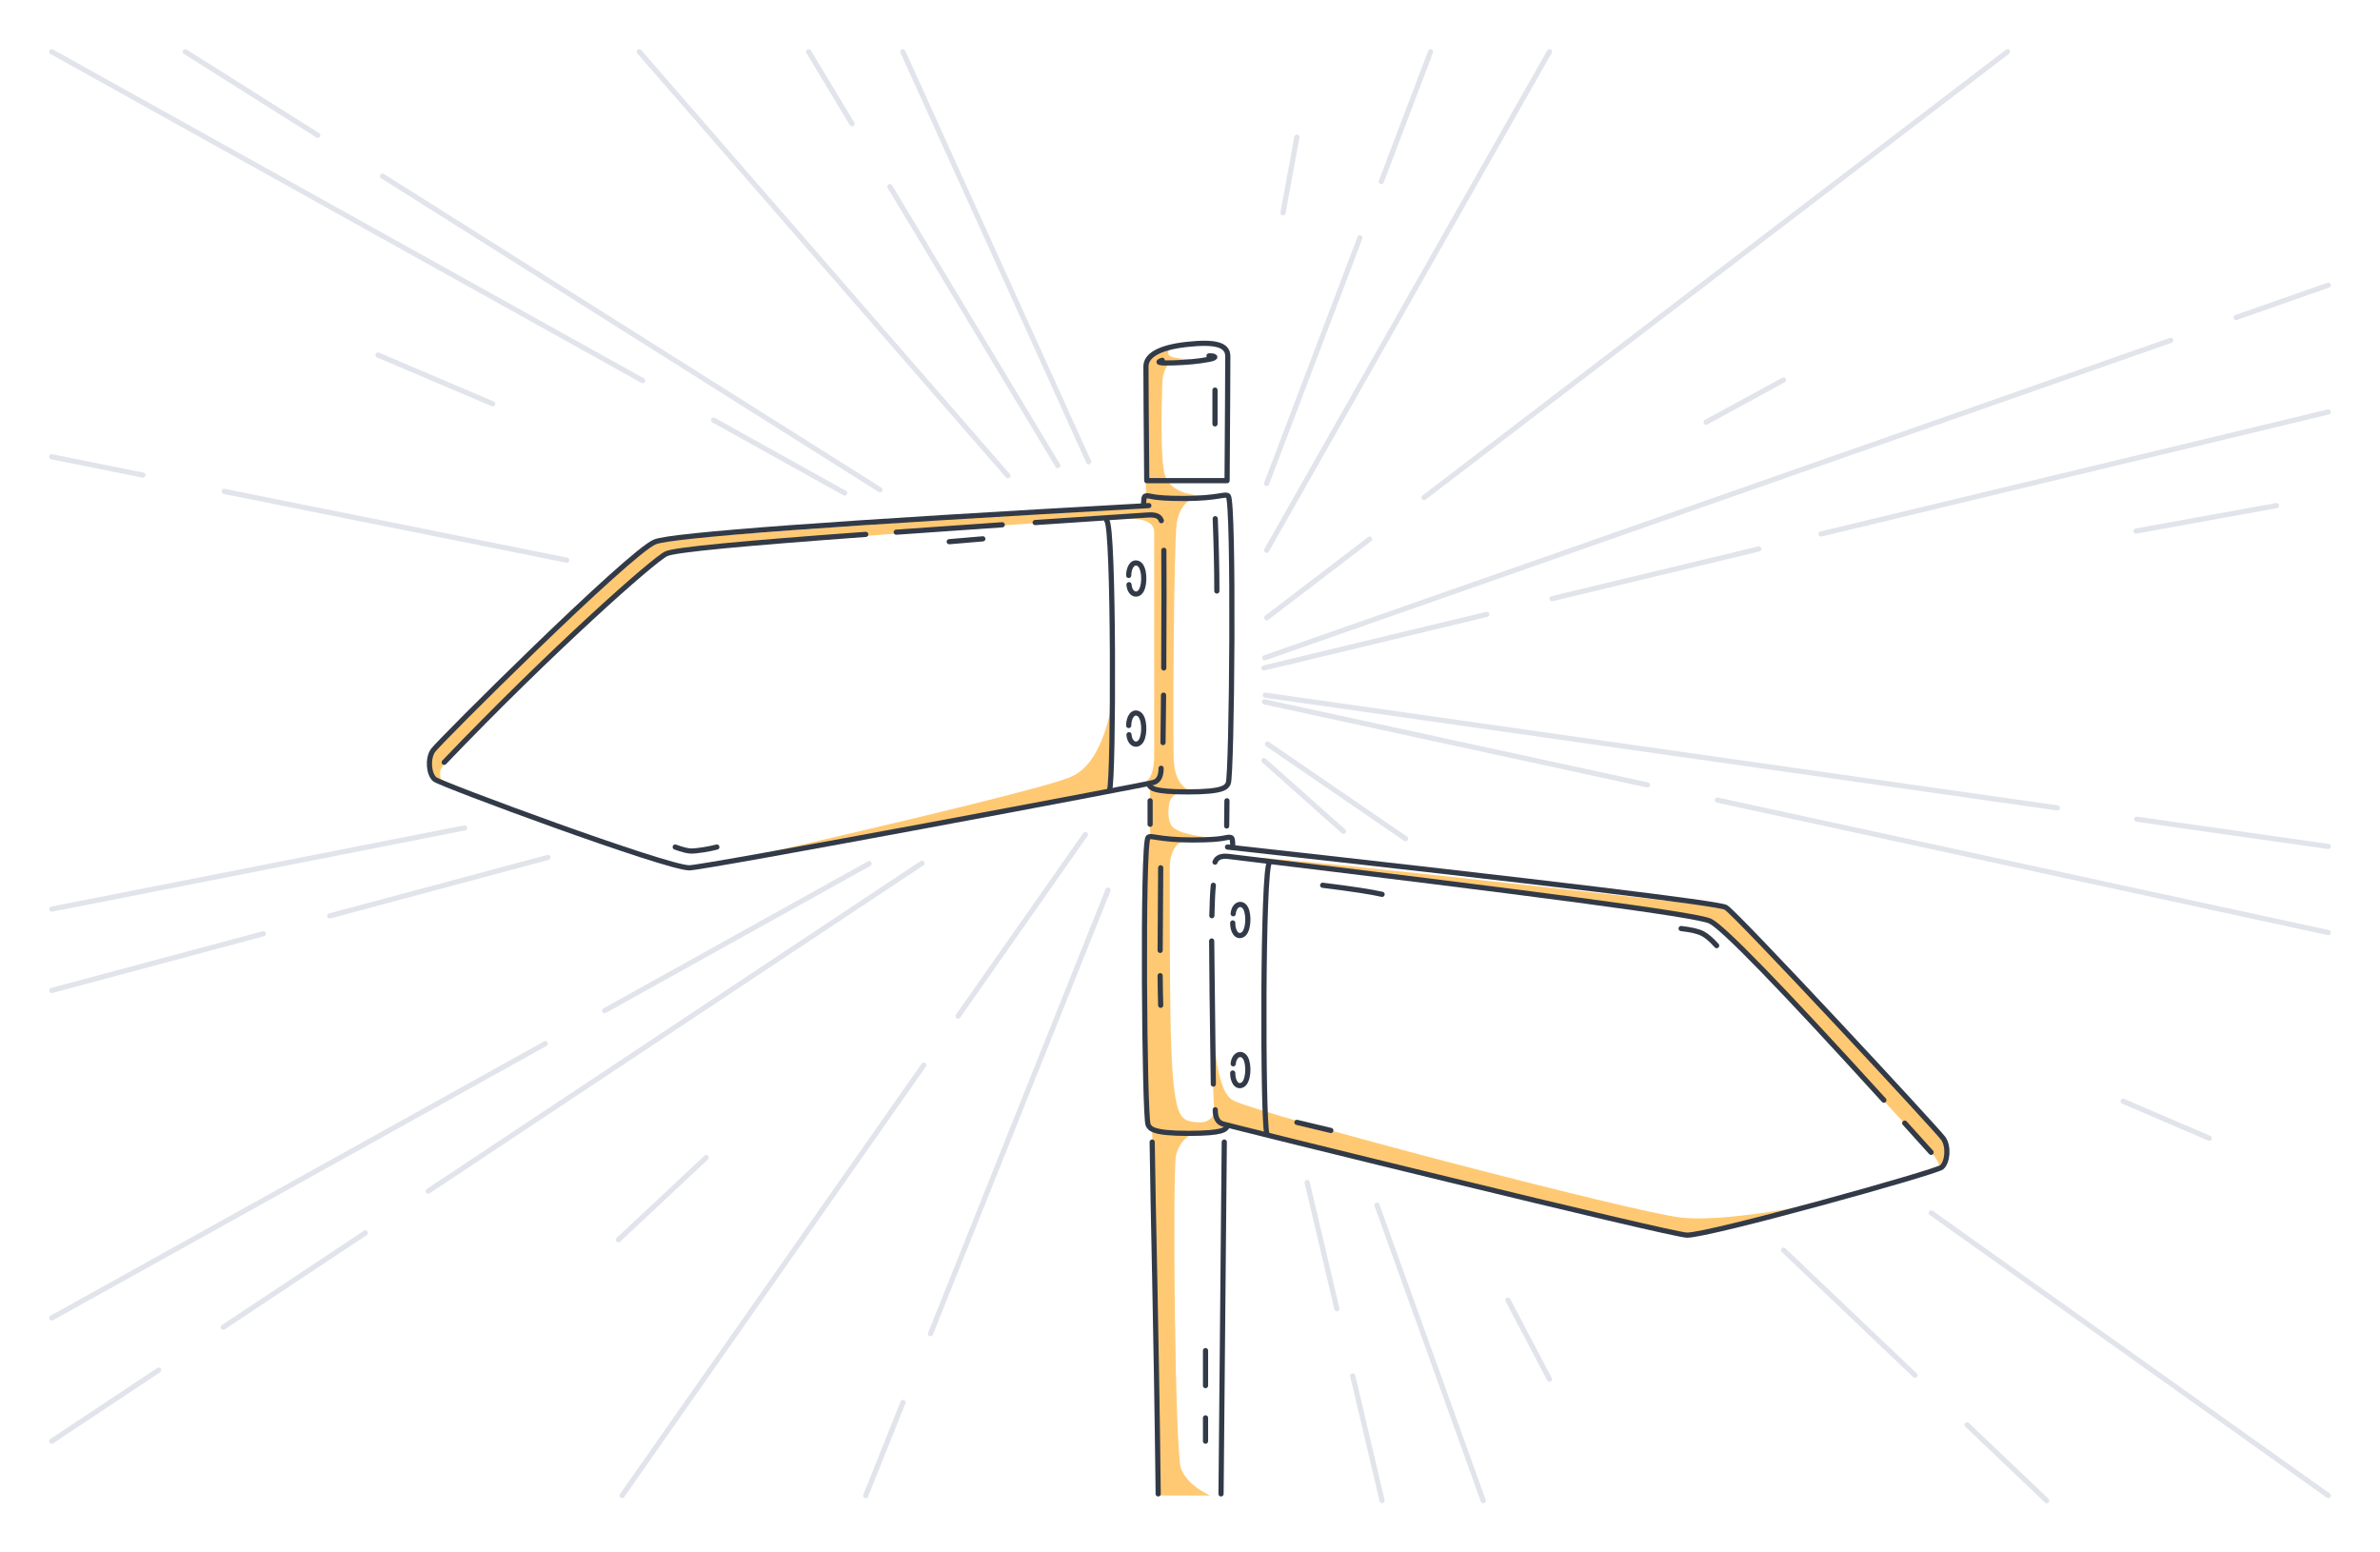 <svg width="460" height="300" fill="none" xmlns="http://www.w3.org/2000/svg"><path fill-rule="evenodd" clip-rule="evenodd" d="M226.855 67.01c-2.975.828-4.663 1.919-5.063 3.272-.4 1.353-.501 9.822-.304 25.407 2.83.428 5.268.641 7.313.641s4.65-.213 7.815-.64c-7.116.66-11.005-.901-11.666-4.687-.534-3.06-.534-10.588-.307-16.776.063-1.7.476-3.016 1.24-3.945l7.544-.782c-4.76 0-7.275-.324-7.544-.972-.261-.63.063-1.136.972-1.518Z" fill="#FFC973"/><path fill-rule="evenodd" clip-rule="evenodd" d="M230 96.648c-3.057-.12-5.067-.226-6.027-.318-1.204-.114-2.535-.835-2.628-.64-.206.427-.206 1.098 0 2.012h-2.415c.619.272.838.656.659 1.153-.18.497-1.097.959-2.753 1.385 4.161-.212 6.241.654 6.241 2.598v43.003c0 3.006-.628 4.793-1.885 5.358h1.1c-.137.729.339 1.213 1.427 1.453s3.383.366 6.883.38c-2.207-.647-3.444-2.554-3.712-5.72-.254-3.018-.035-43.141.567-46.335.401-2.129 1.248-3.572 2.543-4.33Z" fill="#FFC973"/><path fill-rule="evenodd" clip-rule="evenodd" d="M219.589 97.703c-60.308 4.284-90.999 6.518-92.074 6.702-.662.113-8.014 5.72-16.344 13.479-11.967 11.146-26.19 25.808-27.498 27.168-1.217 1.266-1.48 3.578 0 5.326.213.251.726.371 1.54.359-.226-.986-.226-1.681 0-2.086 1.25-2.241 2.644-3.495 3.329-4.16 26.296-25.547 39.134-36.965 40.233-37.48 1.153-.541 31.906-3.043 92.26-7.508l-1.446-1.8ZM215.017 135.633l-.556 17.399-75.911 13.978c42.151-9.608 65.058-15.278 68.721-17.01 3.662-1.733 6.244-6.522 7.746-14.367ZM227.91 153.2l-5.618-.815v9.292c3.57.428 6.304.641 8.202.641 1.898 0 3.766-.076 5.604-.228-5.93-.476-9.208-1.408-9.834-2.798-.393-.873-.603-2.253-.272-4.048.182-.986.821-1.667 1.918-2.044Z" fill="#FFC973"/><path fill-rule="evenodd" clip-rule="evenodd" d="M228.792 162.317c-4-.641-6.167-.855-6.5-.641-.5.32-1.1 18.906-1.1 28.671s.7 26.545 1.1 27.327c.4.782 5.299 1.344 8.212 1.344 1.942 0 4.045-.448 6.309-1.344-.877-.536-1.418-.983-1.624-1.339-.206-.357-.309-.842-.309-1.456-.675 1.342-1.6 2.013-2.775 2.013-2.469 0-3.313-.557-3.842-1.386-2.163-3.389-2.167-16.497-2.167-47.804 0-2.676.899-4.471 2.696-5.385Z" fill="#FFC973"/><path fill-rule="evenodd" clip-rule="evenodd" d="M234.349 183.66c-.189 21.96.091 33.038.84 33.233.749.196 31.044 7.462 90.886 21.797 9.46-2.076 17.064-3.882 22.813-5.417 8.624-2.303-13.134 3.163-23.966 2.022-8.847-.932-82.088-20.079-86.663-22.691-3.051-1.741-4.354-11.389-3.91-28.944ZM230.504 219.019l-7.813-.562L223.782 289l10.067.01c-2.928-1.454-4.788-3.176-5.579-5.168-1.187-2.987-1.689-57.823-.956-60.645.489-1.881 1.552-3.273 3.19-4.178ZM238.259 165.467c59.932 7.114 90.667 11.221 92.206 12.32 1.457 1.041 17.587 17.337 42.774 44.903.96 1.05 1.501 2.004 1.625 2.862.866-.731 1.343-1.414 1.431-2.049.087-.634-.138-1.789-.674-3.464-9.186-10.035-16.13-17.55-20.833-22.547-4.702-4.997-11.776-12.378-21.222-22.142-32.363-3.647-55.54-6.196-69.53-7.647-13.991-1.451-22.583-2.196-25.777-2.236Z" fill="#FFC973"/><path d="m137.925 81.184 25.327 14.094M10 10l114.212 63.554L10 10ZM73.935 34.035 170.07 94.64M35.809 10l25.6 16.139L35.809 10ZM123.555 10l71.246 81.938M171.985 36.057l32.456 53.91M156.298 10l8.375 13.911L156.298 10ZM174.5 10l35.922 79.237M262.841 45.96l-18.033 47.476M276.5 10l-9.524 25.073L276.5 10ZM299.474 10l-54.666 96.343M264.709 104.196l-19.873 15.184M388 10 275.23 96.158 388 10ZM419.548 65.778 244.43 127.12M450 55.111l-17.808 6.238L450 55.111ZM287.36 118.726l-43.067 10.357M450 79.613l-98.026 23.574L450 79.613ZM339.945 106.08l-39.969 9.612 39.969-9.612ZM397.643 156.126 244.538 134.34M450 163.576l-37.021-5.268L450 163.576ZM318.425 151.688l-74.034-16.055M450 180.222l-118.062-25.603L450 180.222ZM271.667 162.078l-26.685-18.281M450 289.011l-76.744-54.624L450 289.011ZM259.666 160.65l-15.373-13.677M395.596 290l-15.398-14.652L395.596 290Zm-25.463-24.231-25.409-24.179 25.409 24.179ZM286.678 290l-20.537-57.1M258.392 252.914l-5.75-24.404M267.131 290l-5.68-24.106 5.68 24.106ZM43.325 94.957l66.205 13.287M10 88.269l17.622 3.537L10 88.269ZM10 175.682l79.8-15.692M63.727 177.001l42.183-11.31M10 191.406l40.887-10.962L10 191.406ZM116.859 195.304l51.125-28.415M10 254.696l95.38-53.012L10 254.696ZM82.749 230.195l95.449-63.379M10 278.5l20.667-13.723L10 278.5Zm33.16-22.018 27.444-18.223-27.445 18.223ZM185.178 196.362l24.591-35.081m-89.534 127.728 58.301-83.172-58.301 83.172ZM179.848 257.731l34.314-85.737m-46.833 117.017 7.199-17.987-7.199 17.987ZM73.066 68.61l22.151 9.424M250.661 26.5l-2.688 14.628M119.52 239.586l16.961-15.873M344.724 73.426l-14.973 8.162M440 97.703l-27.167 4.921M427 219.963l-16.63-7.141M299.474 266.505l-8.022-15.243" stroke="#E1E4EA" stroke-linecap="round" stroke-linejoin="round"/><path d="M222.692 220.702c.148 12.925.781 34.888 1.161 67.988m12.147 0c.3-33.075.508-55.071.625-67.988L236 288.69Zm1.091-129.066c.015-1.691.036-3.237.05-4.876l-.05 4.876Zm.078-66.742c.091-10.552.136-23.232.136-24.04 0-2.238-2.404-2.887-7.908-2.287-5.504.6-7.909 2.208-7.909 4.264 0 .69.051 12.711.153 22.063h15.528Zm-14.877 61.866c.018 1.61-.019 2.883 0 4.544v-4.544ZM238.259 163.691c0-1.093-.051-1.803-.375-1.855-1.109-.181-.649.483-7.39.483s-7.993-1.025-8.587-.483c-1.158 1.055-.723 54.112 0 55.539.365.721.831 1.645 7.779 1.645 6.949 0 7.099-.805 7.458-1.246" stroke="#323A48" stroke-linecap="round" stroke-linejoin="round"/><path d="M237.249 163.689c62.871 6.992 94.976 10.879 96.316 11.66 2.01 1.172 40.988 43.112 42.056 44.69 1.068 1.577.797 4.546-.335 5.525-1.133.978-44.767 13.125-49.211 13.125-2.958 0-88.331-21.056-89.763-21.502-.955-.298-1.432-1.209-1.432-2.732" stroke="#323A48" stroke-linecap="round" stroke-linejoin="round"/><path d="M234.835 166.605c.316-.905 1.197-1.271 2.641-1.096 58.756 7.107 90.276 11.202 93.044 12.489 2.456 1.142 13.654 12.678 33.593 34.607m4.026 4.437c1.098 1.213 2.798 3.096 5.1 5.648" stroke="#323A48" stroke-linecap="round" stroke-linejoin="round"/><path d="M245.391 166.605c-1.411 1.015-1.34 50.085-.547 52.415M238.349 205.579c.177-1.875 1.685-2.372 2.403-1.07.718 1.301.557 4.507-.583 5.132-1.141.625-1.939-.72-1.91-2.283M238.349 176.579c.177-1.875 1.685-2.372 2.403-1.07.718 1.301.557 4.507-.583 5.132-1.141.625-1.939-.72-1.91-2.283M234.225 176.955c.057-2.642.152-4.602.285-5.881m0 38.418c-.211-14.605-.317-23.823-.321-27.654l.321 27.654ZM221.036 97.702c0-1.092.051-1.802.375-1.855 1.109-.18.649.484 7.39.484s7.993-1.025 8.587-.484c1.158 1.056.723 54.113 0 55.539-.365.722-.831 1.646-7.779 1.646-6.949 0-7.099-.806-7.458-1.247" stroke="#323A48" stroke-linecap="round" stroke-linejoin="round"/><path d="M222.045 97.703c-60.348 3.355-92.166 5.692-95.454 7.013-4.932 1.98-41.85 38.759-42.918 40.336-1.068 1.578-.797 4.547.335 5.526 1.133.978 44.767 17.125 49.211 17.125 2.958 0 88.331-16.056 89.763-16.503.955-.298 1.432-1.208 1.432-2.731" stroke="#323A48" stroke-linecap="round" stroke-linejoin="round"/><path d="M224.459 100.619c-.316-.906-1.118-1.197-2.641-1.096-7.705.511-14.958.996-21.749 1.456m-32.741 2.287c-23.652 1.73-36.832 2.946-38.554 3.746-2.456 1.142-22.249 18.692-42.921 40.302m107.855-45.903c-7.443.509-14.276.984-20.484 1.429l20.484-1.429Z" stroke="#323A48" stroke-linecap="round" stroke-linejoin="round"/><path d="M213.905 100.617c1.41 1.014 1.347 49.705.554 52.035M218.211 141.984c.144 1.877 1.644 2.401 2.384 1.112.741-1.288.636-4.497-.493-5.142-1.13-.645-1.951.687-1.949 2.249M218.211 112.984c.144 1.877 1.644 2.401 2.384 1.112.741-1.288.636-4.497-.493-5.142-1.13-.645-1.951.687-1.949 2.249M224.927 129.083c.063-10.275.052-19.638.018-22.739m-.16 37.16c.043-2.963.077-6.067.103-9.17l-.103 9.17ZM234.88 100.24c.206 5.252.309 9.908.309 13.97M224.23 188.545c.021 2.259.055 4.167.104 5.723m.002-26.565c-.06 7.356-.095 13.396-.106 15.958l.106-15.958ZM130.504 163.689c1.407.514 2.444.771 3.112.771 1.137 0 3.567-.398 4.934-.771M183.466 104.68l6.489-.551M255.64 171.074c5.615.695 9.445 1.279 11.491 1.753M324.922 179.438c2.01.23 3.417.568 4.222 1.015.804.447 1.687 1.209 2.647 2.286M250.662 216.895l6.559 1.563M224.633 69.622c-1.296.428-.549.594 2.241.499 2.308-.08 4.672-.26 6.833-.681 1.812-.354 1.045-.721-.035-.665M234.832 75.383c.001 1.09 0 3.267-.001 6.532M233 261v6.767M233 274v4.5" stroke="#323A48" stroke-linecap="round" stroke-linejoin="round"/></svg>